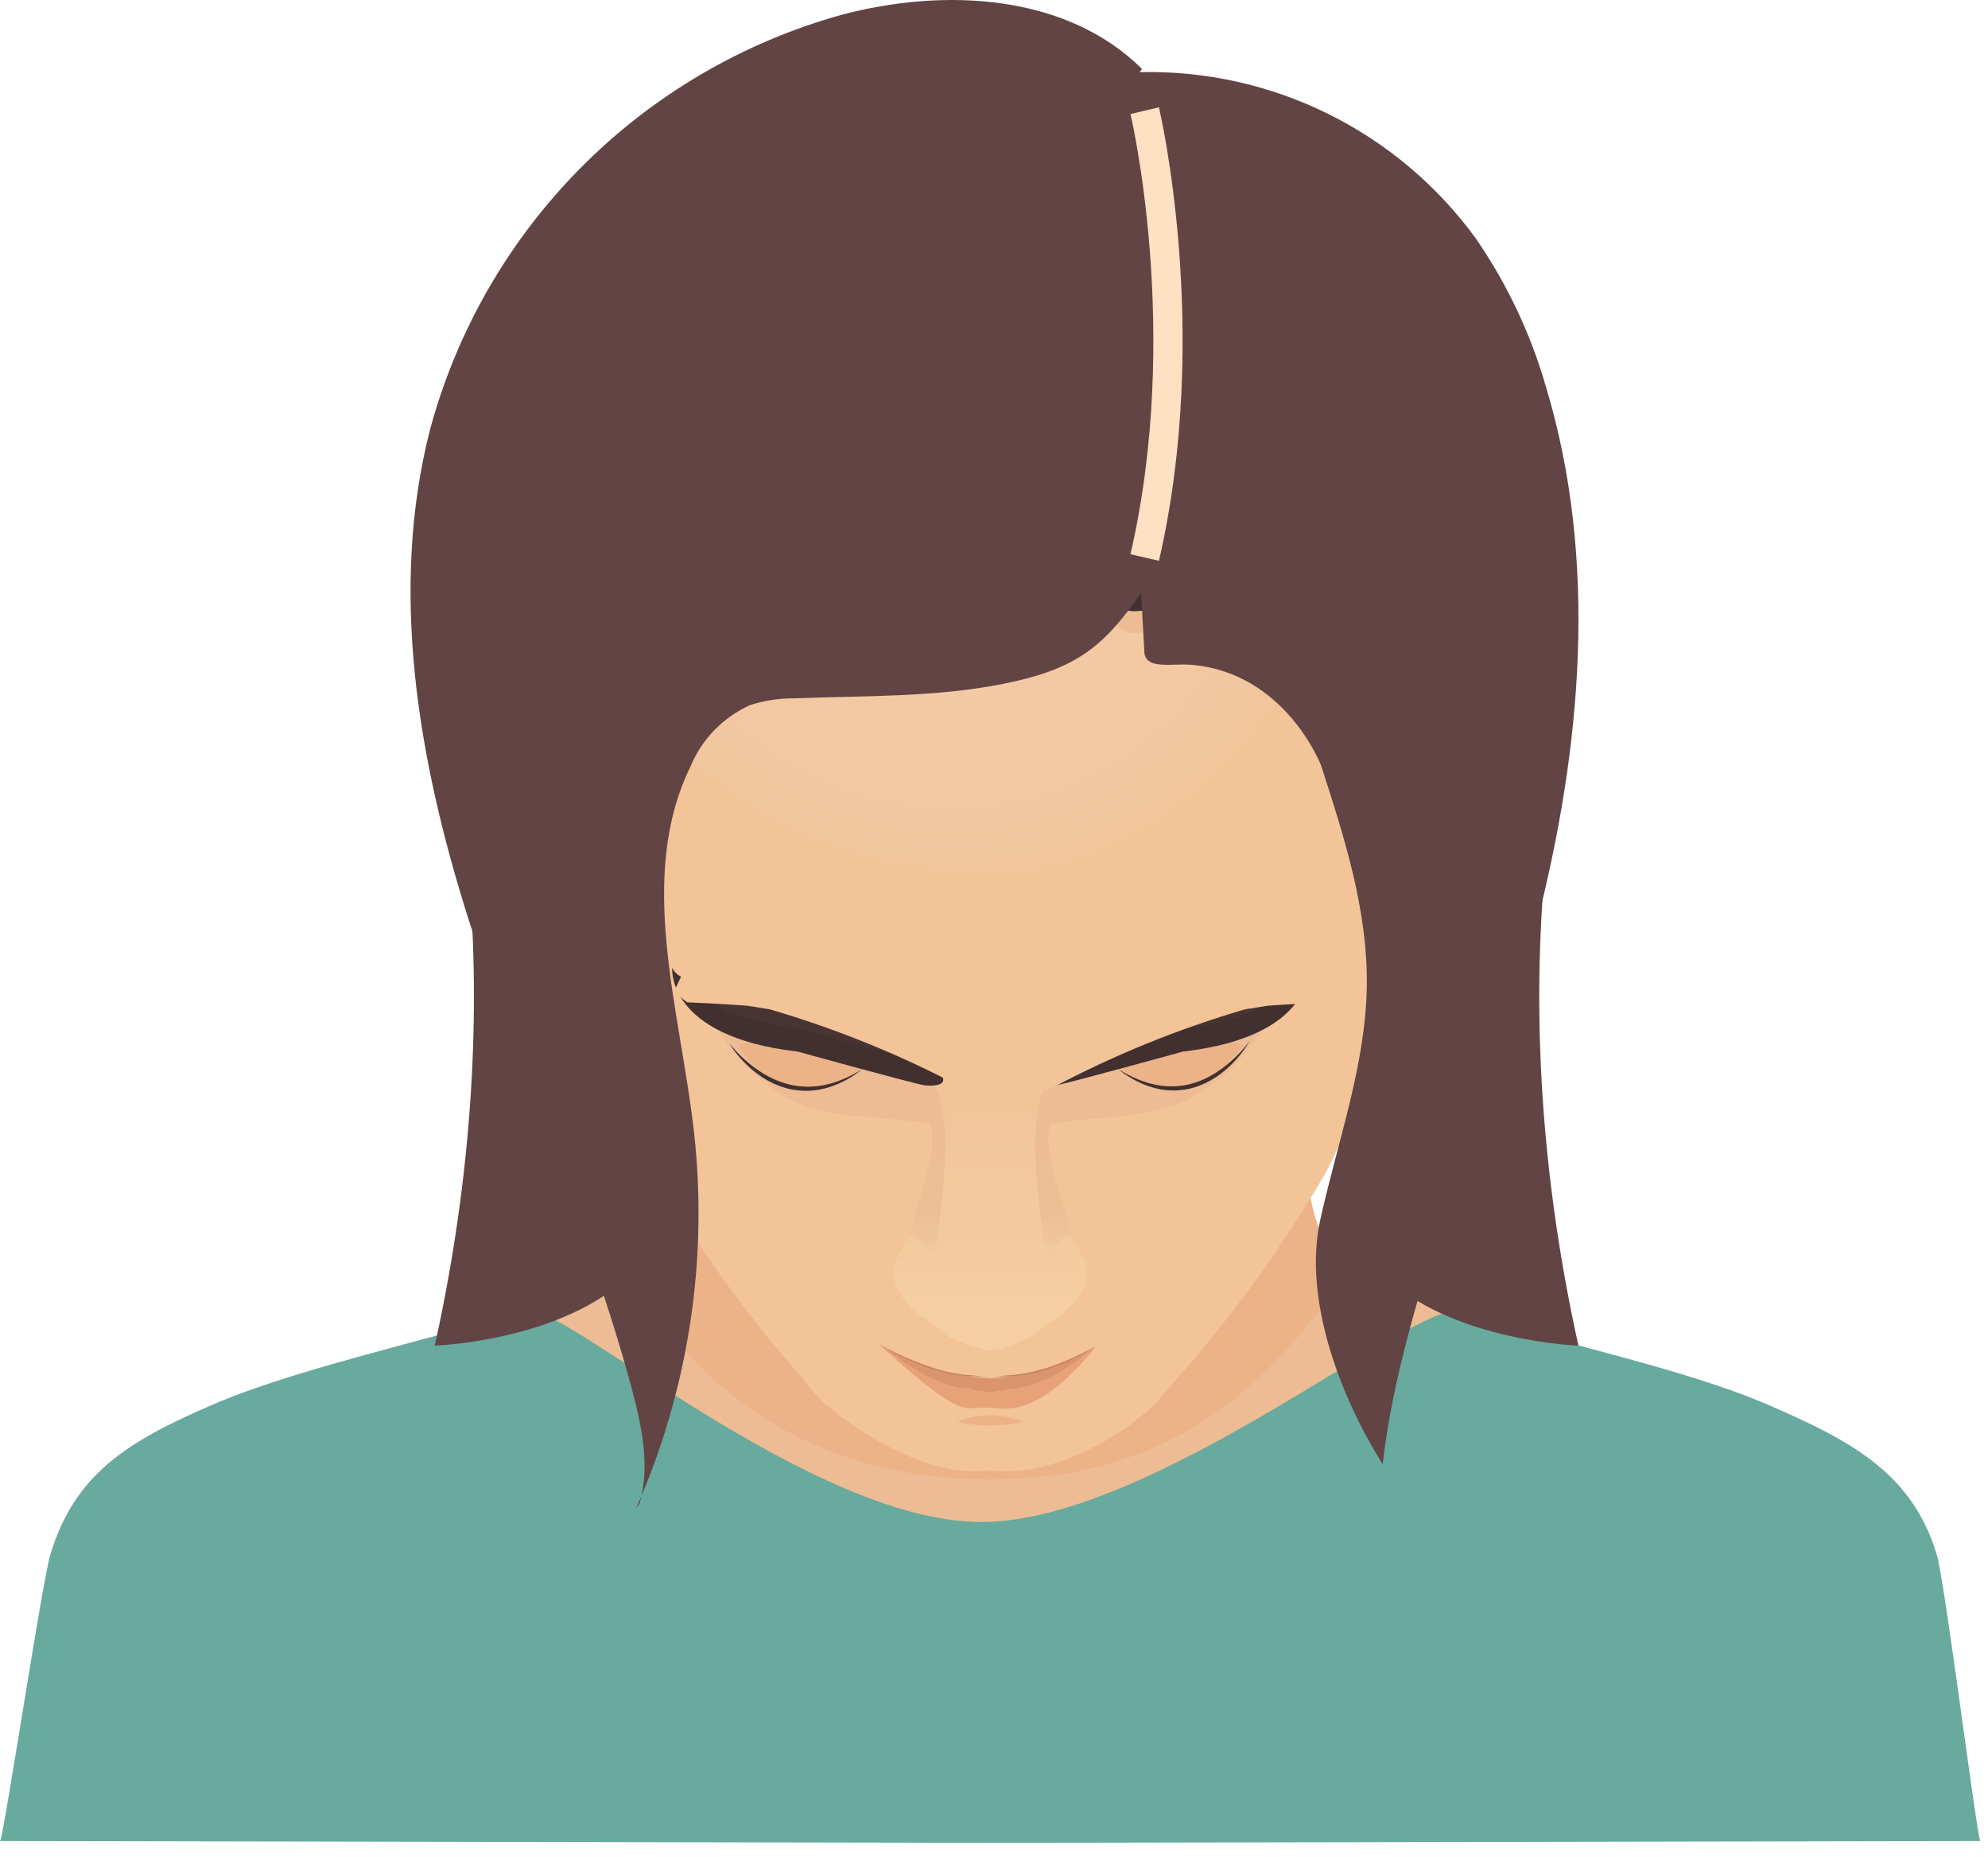 <svg width="136" height="127" viewBox="0 0 136 127" fill="none" xmlns="http://www.w3.org/2000/svg">
<g clip-path="url(#clip0_236_801)">
<path opacity="0.2" d="M44.727 13.536C44.727 13.536 46.977 13.898 48.727 14.079C50.477 14.26 44.477 18.604 43.727 20.595C42.977 22.586 49.977 24.759 52.727 24.759C55.477 24.759 47.727 26.388 47.727 26.388C47.727 26.388 55.481 32.132 61.477 32.313C71.227 32.613 75.727 28.379 76.727 27.836C77.727 27.293 77.227 32.436 75.977 32.977C74.727 33.518 82.73 30.639 84.727 28.922C87.727 26.345 90.727 21.702 90.227 17.522C90.074 16.243 86.977 9.105 73.727 7.747C68.3 7.392 62.851 7.635 57.477 8.471C53.977 9.191 48.227 10.997 44.727 13.536V13.536Z" fill="#FEE0C2"/>
<path d="M99.779 89.734C97.199 88.987 94.692 88.009 92.287 86.813C89.2 85.178 89.224 77.778 89.224 77.778C88.115 75.15 46.451 77.712 46.451 77.712C46.451 77.712 45.517 85.825 42.072 87.419C40.097 88.285 38.068 89.02 35.997 89.619C32.53 90.676 50.231 106.502 67.921 106.537C85.611 106.572 103.291 90.821 99.779 89.734Z" fill="#EDBC94"/>
<path d="M132.497 106.349C130.812 100.743 126.61 98.542 120.957 96.093C115.304 93.644 106.8 91.907 99.779 89.734C96.949 88.857 79.051 103.953 67.314 104.109C55.577 104.265 38.307 88.919 35.996 89.624C29.063 91.738 20.144 93.656 14.521 96.093C8.868 98.542 5.121 100.743 3.441 106.349C2.872 108.243 0.211 125.929 0 125.928L67.483 126.055H67.995L135.478 125.928C135.268 125.929 133.066 108.243 132.497 106.349Z" fill="#68AA9E"/>
<path d="M98.924 48.325C98.01 47.657 96.042 47.951 95.008 48.396C95.008 48.665 94.998 48.933 94.991 49.202C94.976 49.719 94.957 50.236 94.932 50.753C94.878 51.926 94.796 53.097 94.687 54.265C94.633 54.848 94.572 55.431 94.505 56.012C94.48 56.227 94.454 56.443 94.427 56.658C94.141 58.578 93.883 60.076 93.801 60.724C93.382 63.016 92.848 65.285 92.201 67.524C93.001 67.319 93.728 66.897 94.302 66.304C94.876 65.711 95.274 64.971 95.452 64.165C96.008 60.845 96.957 57.603 98.278 54.507C100.056 49.505 98.924 48.325 98.924 48.325V48.325Z" fill="#F2C498"/>
<path d="M97.12 55.826C97.12 55.826 98.79 51.026 98.296 50.476C97.496 49.586 95.421 51.976 94.706 54.119C94.651 54.703 94.59 55.286 94.523 55.867C95.978 52.397 97.778 53.022 97.12 55.826V55.826Z" fill="#ECB388"/>
<path d="M93.541 63.227C93.541 63.227 94.866 62.643 95.052 61.833C95.238 61.023 94.652 60.364 95.27 60.108C95.888 59.852 96.525 58.765 96.731 58.458C96.937 58.151 97.875 54.392 97.176 53.318C96.477 52.244 94.515 55.533 94.515 55.533L93.541 63.227Z" fill="#F7D5A9"/>
<path d="M94.353 57.239C94.535 57.181 95.953 55.32 96.316 55.556C96.851 55.899 96.483 58.085 95.691 59.203C95.142 59.803 94.505 60.316 93.801 60.724L94.353 57.239Z" fill="#E7A277"/>
<path d="M36.499 48.325C37.414 47.657 39.382 47.951 40.416 48.396C40.416 48.665 40.426 48.933 40.434 49.202C40.448 49.719 40.467 50.236 40.491 50.753C40.547 51.926 40.629 53.097 40.737 54.265C40.791 54.848 40.852 55.431 40.919 56.012C40.944 56.227 40.97 56.443 40.997 56.658C41.283 58.578 41.541 60.076 41.623 60.724C42.042 63.016 42.576 65.286 43.223 67.524C42.423 67.32 41.696 66.897 41.122 66.304C40.548 65.711 40.15 64.971 39.972 64.165C39.416 60.845 38.467 57.603 37.146 54.507C35.367 49.505 36.499 48.325 36.499 48.325Z" fill="#F2C498"/>
<path d="M38.303 55.826C38.303 55.826 36.634 51.026 37.127 50.476C37.927 49.586 40.003 51.976 40.718 54.119C40.773 54.703 40.834 55.286 40.9 55.867C39.446 52.397 37.646 53.022 38.303 55.826V55.826Z" fill="#ECB388"/>
<path d="M41.883 63.227C41.883 63.227 40.558 62.643 40.372 61.833C40.186 61.023 40.772 60.364 40.153 60.108C39.534 59.852 38.899 58.765 38.693 58.458C38.487 58.151 37.549 54.392 38.247 53.318C38.945 52.244 40.909 55.533 40.909 55.533L41.883 63.227Z" fill="#F7D5A9"/>
<path d="M41.071 57.239C40.889 57.181 39.471 55.32 39.107 55.556C38.573 55.899 38.941 58.085 39.733 59.203C40.282 59.803 40.919 60.316 41.623 60.724L41.071 57.239Z" fill="#E7A277"/>
<path d="M97.302 29.729C96.767 5.345 68.477 5.407 67.723 5.413C66.969 5.419 38.679 5.345 38.144 29.729C37.771 46.722 38.056 46.147 38.637 48.951C39.218 51.755 40.553 58.042 40.827 61.219C41.101 64.396 41.09 74.176 45.198 80.967C47.695 85.172 50.539 89.162 53.698 92.895C54.312 93.563 55.686 95.33 56.327 95.907C57.567 97.026 62.827 101.18 67.727 100.586C72.627 101.18 77.746 97.415 79.127 95.907C79.708 95.271 81.142 93.563 81.755 92.895C84.915 89.162 87.758 85.172 90.255 80.967C94.362 74.176 94.355 64.395 94.625 61.219C94.895 58.043 96.235 51.755 96.816 48.951C97.397 46.147 97.675 46.722 97.302 29.729V29.729Z" fill="#F2C498"/>
<path d="M64.53 77.338C64.53 77.338 64.842 73.482 61.898 72.381C58.954 71.28 49.108 69.873 48.698 69.581C48.93 69.748 49.198 70.525 49.359 70.769C50.634 72.771 52.423 74.394 54.539 75.469C56.366 76.279 58.405 76.269 60.403 76.506C60.863 76.553 64.547 76.786 64.53 77.338V77.338Z" fill="#EDBC94"/>
<path d="M66.274 95.006C67.215 95.273 68.211 95.273 69.152 95.006C71.83 94.948 74.94 92.093 74.94 92.093C73.182 93.177 71.205 93.857 69.152 94.086C68.211 94.351 67.215 94.351 66.274 94.086C63.597 94.028 60.158 91.962 60.158 91.962C60.307 92.102 60.453 92.237 60.595 92.368C60.538 92.267 60.468 92.174 60.386 92.093C60.386 92.093 63.597 94.948 66.274 95.006V95.006Z" fill="#DB956E"/>
<path d="M66.355 96.323C66.954 96.275 67.555 96.271 68.155 96.31C70.678 96.672 72.829 94.494 73.999 93.241C74.34 92.881 74.655 92.497 74.942 92.093C74.942 92.093 71.832 94.948 69.154 95.006C68.213 95.273 67.217 95.273 66.276 95.006C63.599 94.948 60.388 92.093 60.388 92.093C60.47 92.174 60.541 92.267 60.597 92.368C60.881 92.628 61.151 92.87 61.408 93.095C64.34 95.657 65.613 96.397 66.355 96.323V96.323Z" fill="#E7A277"/>
<path d="M66.561 94.077C66.14 94.055 65.72 94.01 65.303 93.943C64.795 93.847 64.294 93.718 63.803 93.557C62.911 93.261 62.04 92.907 61.195 92.495C60.869 92.34 60.61 92.205 60.431 92.111C60.252 92.017 60.155 91.962 60.155 91.962C60.155 91.962 60.249 92.023 60.423 92.125C60.597 92.227 60.851 92.373 61.172 92.541C62.006 92.984 62.876 93.356 63.772 93.653C64.267 93.816 64.773 93.941 65.287 94.028C65.707 94.087 66.131 94.12 66.555 94.128C66.914 94.154 67.203 94.198 67.402 94.228C67.601 94.258 67.711 94.283 67.711 94.283C67.711 94.283 67.603 94.255 67.406 94.212C67.127 94.152 66.845 94.107 66.561 94.077Z" fill="#C68260"/>
<path d="M74.678 92.239C74.508 92.33 74.261 92.461 73.95 92.611C73.796 92.688 73.623 92.766 73.44 92.852C73.257 92.938 73.057 93.024 72.846 93.108C72.635 93.192 72.413 93.281 72.181 93.37C72.065 93.413 71.945 93.452 71.824 93.495C71.764 93.515 71.704 93.538 71.642 93.557L71.455 93.615L71.268 93.672L71.175 93.701L71.082 93.725L70.717 93.825C70.597 93.855 70.478 93.876 70.361 93.902L70.189 93.938C70.132 93.95 70.075 93.956 70.018 93.965L69.69 94.014C69.583 94.027 69.479 94.032 69.378 94.041L69.086 94.063C68.986 94.07 68.9 94.074 68.814 94.086C68.469 94.125 68.195 94.186 68.006 94.221C67.817 94.256 67.713 94.289 67.713 94.289C67.713 94.289 67.813 94.269 68.013 94.236C68.213 94.203 68.481 94.163 68.824 94.136C68.91 94.128 69 94.127 69.093 94.123L69.387 94.11C69.488 94.106 69.595 94.102 69.703 94.092L70.036 94.05C70.093 94.042 70.151 94.037 70.209 94.026L70.384 93.992C70.502 93.968 70.623 93.949 70.745 93.919L71.114 93.826L71.208 93.802L71.301 93.773L71.49 93.716L71.678 93.657C71.74 93.638 71.801 93.615 71.862 93.594C71.983 93.55 72.104 93.509 72.22 93.465C72.452 93.373 72.676 93.285 72.885 93.191C73.094 93.097 73.29 93.005 73.475 92.919C73.66 92.833 73.827 92.743 73.975 92.66C74.281 92.499 74.522 92.36 74.688 92.26C74.854 92.16 74.942 92.1 74.942 92.1C74.942 92.1 74.848 92.147 74.678 92.239V92.239Z" fill="#C68260"/>
<path d="M73.581 85.027C73.422 84.741 73.258 84.446 73.111 84.127C72.972 83.827 72.845 83.59 72.732 83.381C72.479 82.94 72.28 82.47 72.142 81.981C72.114 81.881 71.904 80.859 71.815 80.422C71.487 78.497 70.966 76.61 70.26 74.79C69.665 74.007 68.8 73.474 67.833 73.296V73.27L67.771 73.282L67.711 73.27V73.295C66.723 73.466 65.835 73.999 65.219 74.79C64.513 76.61 63.992 78.497 63.663 80.422C63.575 80.859 63.363 81.884 63.337 81.981C63.199 82.47 63 82.941 62.746 83.381C62.634 83.59 62.506 83.828 62.367 84.127C62.22 84.441 62.056 84.736 61.897 85.027C61.351 86.009 60.879 86.857 61.313 88.021C61.797 88.998 62.563 89.807 63.513 90.343C64.003 90.686 64.475 91.055 64.925 91.449C65.804 91.864 66.726 92.18 67.675 92.391C67.718 92.406 67.764 92.406 67.807 92.391C68.756 92.18 69.679 91.864 70.558 91.449C71.008 91.055 71.479 90.685 71.97 90.343C72.92 89.807 73.686 88.998 74.17 88.021C74.6 86.857 74.128 86.009 73.581 85.027V85.027Z" fill="url(#paint0_linear_236_801)"/>
<path d="M70.937 77.338C70.937 77.338 70.625 73.482 73.57 72.381C76.515 71.28 86.37 69.873 86.77 69.581C86.538 69.748 86.27 70.525 86.109 70.769C84.83 72.75 83.039 74.35 80.926 75.398C79.037 76.056 77.059 76.427 75.06 76.498C74.605 76.553 70.92 76.786 70.937 77.338Z" fill="#EDBC94"/>
<path d="M50.491 71.462C50.491 71.462 53.502 76.977 58.991 73.139C58.991 73.139 54.154 70.147 50.491 71.462Z" fill="#ECB388"/>
<path d="M58.991 73.139L58.658 73.385C58.603 73.423 58.544 73.469 58.477 73.514L58.253 73.655C58.172 73.704 58.086 73.76 57.993 73.814L57.693 73.973C57.188 74.232 56.65 74.419 56.093 74.527C55.403 74.655 54.694 74.643 54.009 74.491C53.657 74.408 53.313 74.292 52.982 74.145C52.676 74.006 52.383 73.843 52.103 73.657C51.633 73.343 51.201 72.977 50.815 72.565C50.557 72.29 50.318 71.996 50.101 71.687C49.948 71.467 49.877 71.339 49.877 71.339C49.877 71.339 49.964 71.457 50.137 71.658C50.383 71.939 50.644 72.207 50.92 72.458C51.326 72.828 51.767 73.159 52.237 73.444C52.513 73.61 52.8 73.757 53.096 73.883C53.413 74.014 53.741 74.121 54.075 74.2C54.724 74.344 55.394 74.37 56.052 74.278C56.594 74.197 57.124 74.049 57.629 73.836L57.939 73.705C58.039 73.66 58.123 73.613 58.208 73.571L58.442 73.454C58.513 73.416 58.576 73.377 58.634 73.345L58.991 73.139Z" fill="#423030"/>
<path d="M63.27 74.241C63.27 74.241 65.031 74.454 64.388 73.489C64.052 73.113 63.61 72.848 63.12 72.729C63.12 72.729 52.42 67.887 51.103 67.472C49.786 67.057 46.643 67.612 45.986 66.204C45.986 66.204 45.543 70.898 54.566 71.931C54.566 71.931 62.766 74.197 63.27 74.241V74.241Z" fill="#423030"/>
<path d="M54.566 70.332C54.566 70.332 60.508 71.971 62.586 72.488C60.408 71.505 52.245 67.831 51.103 67.472C50.078 67.149 47.952 67.412 46.748 66.885C47.7 68.237 49.827 69.789 54.566 70.332Z" fill="#493434"/>
<path d="M84.991 71.462C84.991 71.462 81.98 76.977 76.491 73.139C76.491 73.139 81.334 70.147 84.991 71.462Z" fill="#ECB388"/>
<path d="M76.491 73.139L76.847 73.339C76.904 73.372 76.966 73.41 77.038 73.448L77.271 73.565L77.538 73.698L77.847 73.828C78.349 74.039 78.877 74.185 79.416 74.262C80.071 74.35 80.737 74.316 81.38 74.162C81.711 74.077 82.034 73.965 82.347 73.827C82.638 73.694 82.92 73.541 83.19 73.369C83.65 73.073 84.08 72.733 84.474 72.354C84.742 72.097 84.995 71.824 85.231 71.537C85.398 71.337 85.482 71.213 85.482 71.213C85.482 71.213 85.414 71.343 85.269 71.565C85.061 71.878 84.831 72.176 84.581 72.457C84.208 72.877 83.788 73.253 83.33 73.578C83.056 73.77 82.768 73.94 82.467 74.086C82.141 74.239 81.8 74.361 81.451 74.451C80.771 74.615 80.065 74.636 79.377 74.513C78.823 74.408 78.287 74.223 77.785 73.965L77.485 73.808C77.392 73.753 77.307 73.698 77.227 73.649L77.003 73.509C76.937 73.464 76.878 73.419 76.824 73.38L76.491 73.139Z" fill="#423030"/>
<path d="M72.218 74.241C72.218 74.241 70.458 74.454 71.101 73.489C71.437 73.113 71.879 72.848 72.368 72.729C72.368 72.729 83.068 67.887 84.385 67.472C85.702 67.057 88.845 67.612 89.502 66.204C89.502 66.204 89.945 70.898 80.922 71.931C80.922 71.931 72.722 74.197 72.218 74.241V74.241Z" fill="#423030"/>
<path d="M80.969 70.332C80.969 70.332 75.028 71.971 72.949 72.488C75.127 71.505 83.291 67.831 84.433 67.472C85.458 67.149 87.583 67.412 88.788 66.885C87.836 68.237 85.709 69.789 80.969 70.332Z" fill="#493434"/>
<path d="M65.481 97.235C66.964 97.605 68.515 97.605 69.998 97.235C68.544 96.675 66.935 96.675 65.481 97.235V97.235Z" fill="#ECB388"/>
<path d="M73.386 84.561C73.386 84.561 72.518 84.12 71.659 86.419C71.659 86.419 70.149 77.591 71.196 75.685C71.196 75.685 73.888 75.966 72.584 76.203C70.307 76.617 73.196 83.622 73.386 84.561V84.561Z" fill="url(#paint1_linear_236_801)"/>
<path d="M62.111 84.561C62.111 84.561 62.98 84.12 63.838 86.419C63.838 86.419 65.348 77.591 64.302 75.685C64.302 75.685 61.61 75.966 62.914 76.203C65.191 76.617 62.301 83.622 62.111 84.561Z" fill="url(#paint2_linear_236_801)"/>
<path d="M67.493 59.816C83.096 59.816 95.745 48.26 95.745 34.006C95.745 19.752 83.096 8.196 67.493 8.196C51.89 8.196 39.241 19.752 39.241 34.006C39.241 48.26 51.89 59.816 67.493 59.816Z" fill="url(#paint3_radial_236_801)"/>
<path d="M84.791 8.266C82.444 7.165 79.988 6.317 77.462 5.734C74.28 4.978 62.912 4.745 61.423 4.645C60.878 4.608 58.323 4.82 59.579 5.862C58.358 4.852 54.214 5.921 52.868 6.246C52.309 6.381 49.776 7.659 51.5 8.17C50.308 8.217 47.684 8.67 46.784 9.36C49.15 11.645 38.568 14.665 41.74 16.643C41.453 16.464 38.055 21.25 37.788 21.702C37.199 22.641 36.789 23.681 36.581 24.77C36.422 25.79 36.853 26.752 36.811 27.763C36.769 28.774 36.237 29.693 36.356 30.714C36.634 33.107 35.748 35.427 35.856 37.857C36.076 40.806 36.668 43.716 37.619 46.517C38.297 48.434 38.879 50.384 39.362 52.359C40.109 55.712 40.632 59.111 40.927 62.533C41.407 59.059 41.522 55.545 41.269 52.047C41.169 50.905 40.812 49.789 40.752 48.652C40.721 47.056 41.137 45.483 41.952 44.11C42.346 43.488 42.782 42.893 43.258 42.331C43.678 41.673 44.146 41.047 44.658 40.459C45.449 39.681 45.286 38.118 45.981 37.223C46.209 36.93 46.639 32.694 48.2 32.639C51.071 32.539 53.439 41.668 55.069 40.328C56.699 38.988 59.205 42.742 60.811 43.096C66.102 44.219 71.622 43.225 76.189 40.328C76.299 41.314 76.609 41.907 77.871 41.812C85.827 41.212 86.749 32.27 89.415 32.372C92.081 32.474 92.96 40.279 93.539 40.814C95.165 42.314 94.208 45.903 94.328 48.114C94.353 49.695 94.273 51.276 94.086 52.847C93.986 54.129 94.032 55.388 94.032 56.668C94.032 57.911 94.21 59.176 94.311 60.418C94.369 61.125 94.423 61.835 94.511 62.538C95.022 57.859 95.802 53.214 96.847 48.625C97.019 47.874 97.291 47.151 97.47 46.402C97.764 45.02 97.929 43.614 97.961 42.202C98.055 40.169 97.761 38.092 98.186 36.084C98.428 34.952 98.958 33.896 99.133 32.749L99.153 32.606C99.453 30.197 98.22 27.906 97.808 25.586C97.562 24.199 97.854 21.841 96.434 21.003C96.676 21.167 96.937 21.301 97.211 21.403C97.39 19.631 95.693 18.133 95.143 16.561C94.816 15.643 94.164 14.877 93.311 14.406C92.611 14.116 91.002 13.744 91.128 12.781C91.321 12.835 90.828 11.974 90.478 11.718L84.791 8.266Z" fill="#423030"/>
<path d="M93.541 40.814C92.962 40.279 92.083 32.475 89.417 32.372C86.751 32.269 85.829 41.21 77.873 41.812C76.611 41.907 76.301 41.312 76.191 40.328C71.624 43.225 66.104 44.219 60.813 43.096C59.207 42.742 56.701 38.988 55.071 40.328C53.441 41.668 51.071 32.536 48.202 32.639C46.641 32.694 46.211 36.93 45.983 37.223C45.283 38.123 45.451 39.681 44.66 40.459C44.148 41.047 43.68 41.673 43.26 42.331C42.784 42.893 42.348 43.488 41.954 44.11C41.139 45.483 40.724 47.056 40.754 48.652C40.762 48.785 40.773 48.919 40.787 49.052C40.943 47.831 41.339 46.654 41.952 45.587C42.346 44.965 42.783 44.37 43.258 43.808C43.678 43.15 44.146 42.525 44.658 41.936C45.449 41.158 45.286 39.595 45.981 38.701C46.209 38.407 46.639 34.172 48.2 34.116C51.071 34.016 53.439 43.145 55.069 41.806C56.699 40.467 59.205 44.22 60.811 44.574C66.102 45.697 71.622 44.703 76.189 41.806C76.299 42.791 76.609 43.384 77.871 43.289C85.827 42.689 86.749 33.747 89.415 33.85C92.081 33.953 92.96 41.757 93.539 42.291C94.16 42.974 94.497 43.868 94.479 44.791C94.556 43.214 94.471 41.674 93.541 40.814V40.814Z" fill="#EDBC94"/>
<path d="M91.241 21.582C91.353 24.432 90.979 27.28 90.135 30.004C90.135 30.004 92 35.267 94.523 37.893C97.046 40.519 96.366 36.649 96.568 35.958C96.77 35.267 96.079 18.54 91.241 21.582V21.582Z" fill="#493434"/>
<path d="M45.983 21.212C45.983 21.212 42.96 26.812 44.302 30.429C44.302 30.429 43.542 35.267 41.019 37.893C38.496 40.519 39.176 36.649 38.974 35.958C38.772 35.267 37.976 18.126 45.983 21.212Z" fill="#493434"/>
<path d="M79.12 95.907C77.742 97.415 72.62 101.18 67.72 100.586C62.82 101.18 57.563 97.026 56.32 95.907C55.679 95.33 54.305 93.563 53.691 92.895C50.711 89.378 48.016 85.629 45.63 81.685C45.205 83.514 44.352 85.215 43.14 86.649C46.74 94.156 54.652 101.201 67.733 101.201C80.719 101.201 87.248 94.156 92.309 86.827L92.281 86.813C90.802 86.03 90.039 83.925 89.643 81.944C87.299 85.795 84.658 89.456 81.743 92.895C81.135 93.563 79.701 95.271 79.12 95.907V95.907Z" fill="#ECB388"/>
<path d="M43.76 102.823C44.485 100.262 43.901 97.523 43.211 94.957C40.271 84.003 35.46 73.643 32.036 62.83C28.612 52.017 26.596 40.338 29.428 29.355C31.257 22.593 34.815 16.423 39.752 11.453C44.689 6.483 50.835 2.884 57.585 1.01C64.629 -0.856 72.956 -0.416 78.128 4.718L77.962 4.934C82.428 4.829 86.854 5.809 90.858 7.79C94.863 9.77 98.328 12.692 100.956 16.305C103.095 19.404 104.716 22.83 105.756 26.449C109.356 38.349 108.194 51.243 105.097 63.289C102 75.335 95.866 88.822 94.591 100.148C91.662 95.522 89.143 88.816 90.314 83.468C91.485 78.12 93.436 72.868 93.504 67.395C93.568 62.246 91.959 57.241 90.368 52.344C90.368 52.344 87.942 46.019 81.515 45.477C80.09 45.356 78.24 45.877 78.279 44.449L78.064 40.549C75.477 44.299 73.545 45.789 68.677 46.768C63.966 47.715 59.131 47.581 54.33 47.768C53.307 47.762 52.29 47.918 51.316 48.229C49.477 49.056 48.022 50.551 47.244 52.412C43.512 60.06 46.544 69.064 47.487 77.522C48.451 86.278 47.079 95.133 43.51 103.186" fill="#624444"/>
<path d="M78.31 7.57C78.31 7.57 81.893 22.635 78.31 38.135" stroke="#FEE0C2" stroke-width="2" stroke-miterlimit="10"/>
<path d="M107.799 47.297C107.799 47.297 102.06 65.297 107.981 92.047C107.981 92.047 99.81 91.765 95.06 87.614C90.31 83.463 107.799 47.297 107.799 47.297Z" fill="#624444"/>
<path d="M29.925 47.297C29.925 47.297 35.663 65.297 29.742 92.047C29.742 92.047 37.913 91.765 42.663 87.614C47.413 83.463 29.925 47.297 29.925 47.297Z" fill="#624444"/>
<path d="M72.037 74.381C76.209 72.169 80.595 70.384 85.126 69.054C85.126 69.054 85.043 69.054 86.726 68.793C86.726 68.793 88.819 68.639 90.826 68.563C91.144 68.331 91.436 68.064 91.697 67.769L90.936 66.149L82.082 66.413L71.425 71.433L70.21 74.297C70.21 74.297 70.677 75.083 72.037 74.381V74.381Z" fill="#F2C498"/>
<path d="M65.798 74.381C61.626 72.169 57.24 70.384 52.709 69.054C52.709 69.054 52.792 69.054 51.109 68.793C51.109 68.793 49.016 68.639 47.009 68.563C46.691 68.331 46.399 68.064 46.138 67.769L46.899 66.149L55.753 66.413L66.41 71.433L67.625 74.297C67.625 74.297 67.158 75.083 65.798 74.381V74.381Z" fill="#F2C498"/>
</g>
<defs>
<linearGradient id="paint0_linear_236_801" x1="67.74" y1="92.402" x2="67.74" y2="73.27" gradientUnits="userSpaceOnUse">
<stop offset="0.128" stop-color="#F5CFA3"/>
<stop offset="0.406" stop-color="#F3CA9E"/>
<stop offset="1" stop-color="#F2C498"/>
</linearGradient>
<linearGradient id="paint1_linear_236_801" x1="72.106" y1="75.685" x2="72.106" y2="86.419" gradientUnits="userSpaceOnUse">
<stop stop-color="#EDBC94"/>
<stop offset="0.628" stop-color="#EDBD95"/>
<stop offset="0.854" stop-color="#F0C49A"/>
<stop offset="1" stop-color="#F5CFA3"/>
</linearGradient>
<linearGradient id="paint2_linear_236_801" x1="63.391" y1="75.685" x2="63.391" y2="86.419" gradientUnits="userSpaceOnUse">
<stop stop-color="#EDBC94"/>
<stop offset="0.628" stop-color="#EDBD95"/>
<stop offset="0.854" stop-color="#F0C49A"/>
<stop offset="1" stop-color="#F5CFA3"/>
</linearGradient>
<radialGradient id="paint3_radial_236_801" cx="0" cy="0" r="1" gradientUnits="userSpaceOnUse" gradientTransform="translate(65.106 34.006) scale(27.062 27.049)">
<stop stop-color="#F4CAA6"/>
<stop offset="0.668" stop-color="#F3C9A4"/>
<stop offset="0.908" stop-color="#F2C69D"/>
<stop offset="1" stop-color="#F2C498"/>
</radialGradient>
<clipPath id="clip0_236_801">
<rect width="135.478" height="126.056" fill="white"/>
</clipPath>
</defs>
</svg>
